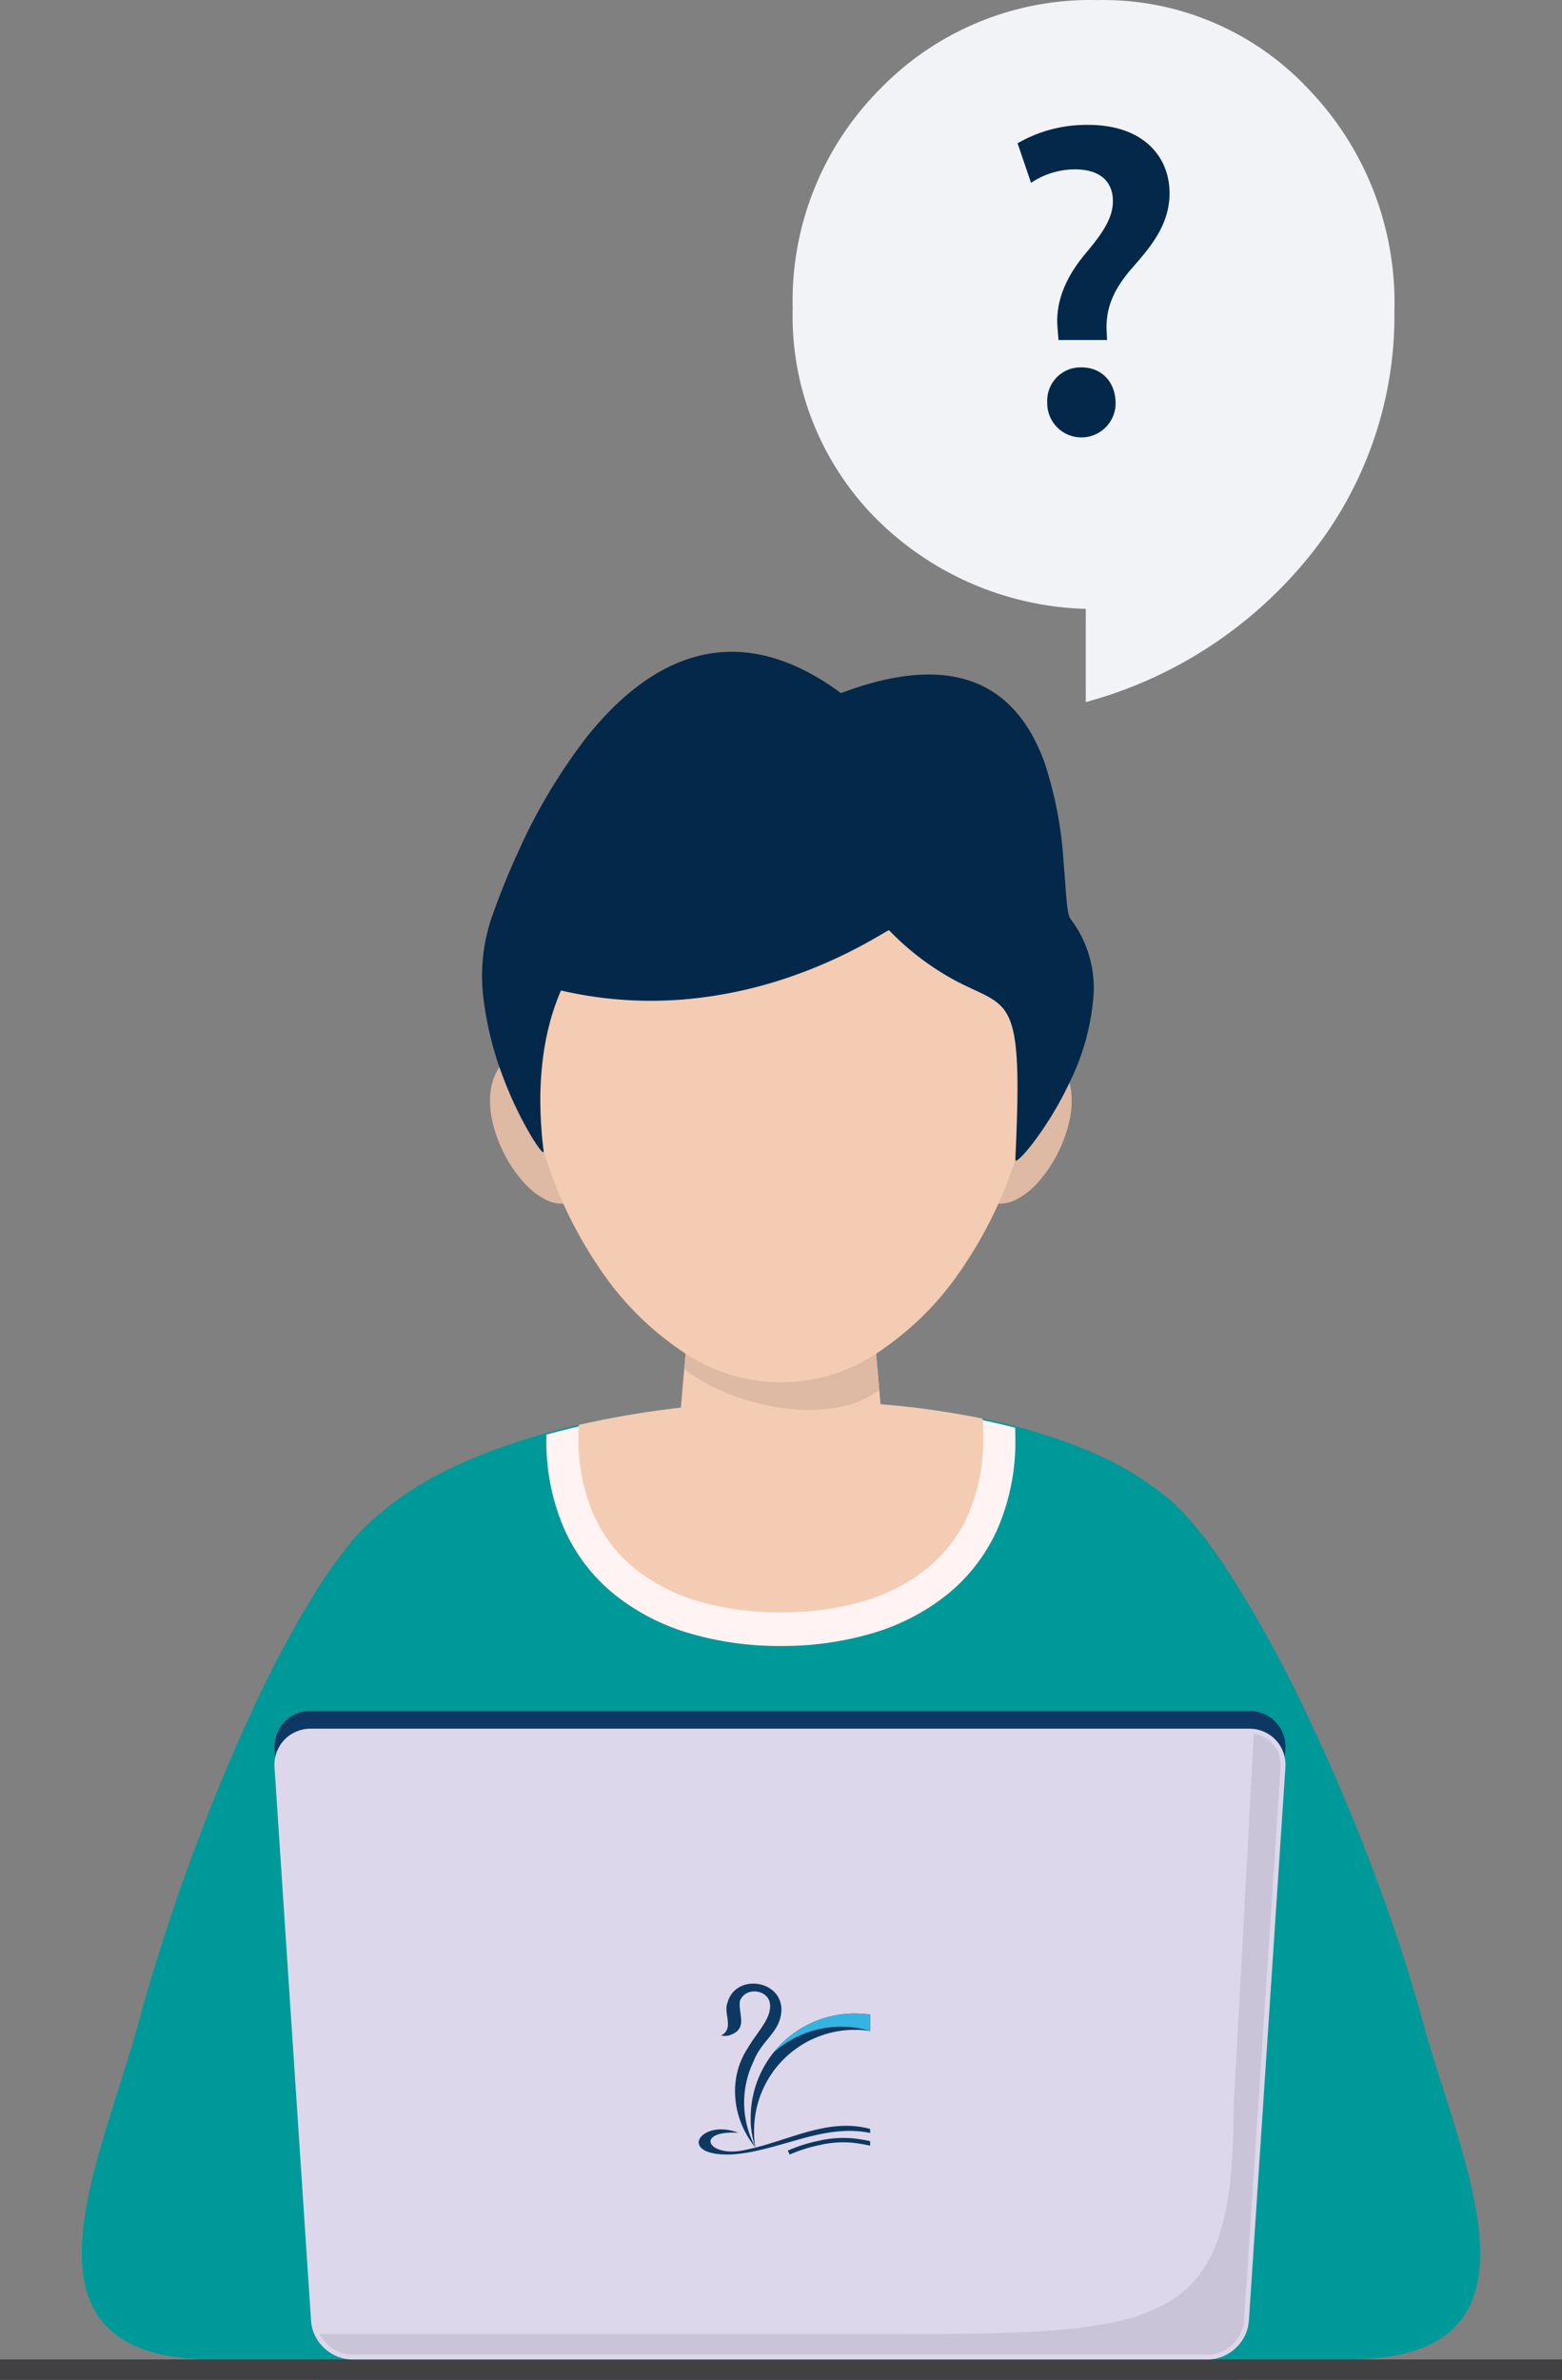 <?xml version="1.0" encoding="UTF-8"?>
<svg xmlns="http://www.w3.org/2000/svg" xmlns:xlink="http://www.w3.org/1999/xlink" id="Group_990" data-name="Group 990" width="264" height="402" viewBox="0 0 264 402">
  <rect x="0" y="0" width="264" height="402" fill="#808080" stroke="none"/>
  <defs>
    <clipPath id="clip-path">
      <rect id="Rectangle_416" data-name="Rectangle 416" width="264" height="402" fill="none"></rect>
    </clipPath>
  </defs>
  <g id="Group_989" data-name="Group 989" clip-path="url(#clip-path)">
    <path id="Path_877" data-name="Path 877" d="M245.936,393.445c-3.391,3.467-9.105,5.53-18.13,5.53h-9.09l-4.543,0h-4.545q-.111,1.054-.224,2.1c-.049.452-.1.9-.146,1.354H53.805c-.056-.449-.108-.9-.162-1.352-.084-.692-.166-1.389-.25-2.093H36.158c-.321,0-.638,0-.95-.008-8.45-.141-13.868-2.176-17.138-5.522-3.388-3.467-4.461-8.343-4.207-13.97s1.834-12,3.757-18.476,4.2-13.04,5.827-19.048c2.257-8.321,5.089-17.208,8.278-26.02s6.737-17.544,10.431-25.562a184.872,184.872,0,0,1,11.3-21.271,78.6,78.6,0,0,1,5.575-7.822,33.021,33.021,0,0,1,5.313-5.309v0c6.679-5.779,16.515-10.3,27.959-13.468q2.7-.749,5.511-1.4c.5-.116,1.011-.23,1.519-.339.229-.053.461-.1.7-.152.446-.1.9-.191,1.347-.278.309-.067.619-.127.931-.188q3.56-.7,7.235-1.244.467-.07.935-.136l1.19-.166c.793-.1,1.593-.207,2.394-.3.333-.042.671-.081,1.011-.119.063-.009.127-.017.19-.022q1.782-.2,3.584-.367c.017,0,.031,0,.045,0,.808-.071,1.618-.141,2.433-.2q.677-.054,1.358-.1c.362-.024.724-.049,1.083-.071.408-.028.818-.053,1.224-.075.756-.041,1.511-.08,2.267-.113h0q.414-.021.826-.033c.211-.012.418-.02.627-.025q1.261-.046,2.524-.072c.414-.008.825-.017,1.237-.022.429-.009.86-.011,1.289-.014s.858-.006,1.286-.006c.481,0,.959,0,1.44.006l.69.008c.539.006,1.078.014,1.618.028q.844.016,1.69.044.778.021,1.558.055.825.033,1.651.075c.256.011.511.025.767.041.072,0,.147.006.218.011h0c.46.025.922.053,1.382.083.543.036,1.088.072,1.629.114l.045,0c.362.028.72.056,1.082.086.222.017.44.036.658.055l.735.064c.215.019.428.038.644.061q1.181.111,2.354.24l.732.083c.342.039.683.08,1.022.121s.68.083,1.017.128q1.61.207,3.191.446c.468.072.931.144,1.393.221.153.022.308.047.459.075q.508.082,1.019.174c1.293.224,2.576.466,3.838.728a1.745,1.745,0,0,1,.18.039q.87.178,1.732.369a93.277,93.277,0,0,1,16.153,5.059,53.29,53.29,0,0,1,12.735,7.428v0c3.421,2.6,7.3,7.378,11.345,13.611a208.7,208.7,0,0,1,12.3,22.324c4.056,8.4,7.969,17.522,11.435,26.621s6.473,18.179,8.73,26.5c1.63,6.007,3.91,12.574,5.844,19.048s3.531,12.847,3.791,18.471-.807,10.5-4.2,13.967" transform="translate(0 -0.427)" fill="#099"></path>
    <rect id="Rectangle_415" data-name="Rectangle 415" width="264" height="3.453" transform="translate(0 398.547)" fill="#414042"></rect>
    <path id="Path_878" data-name="Path 878" d="M180.712,189.781a14.993,14.993,0,0,0,.345-4.952,9.476,9.476,0,0,0-1.233-3.811,8.3,8.3,0,0,0-2.5-2.646,10.048,10.048,0,0,0-3.464-1.46,7.083,7.083,0,0,0-3.844.241,10.21,10.21,0,0,0-3.587,2.194,15.05,15.05,0,0,0-2.936,3.788,19.248,19.248,0,0,0-2.322,10.362,15,15,0,0,0,1.039,4.676,10.174,10.174,0,0,0,2.309,3.511,7.081,7.081,0,0,0,3.376,1.853,5.854,5.854,0,0,0,3.932-.633,13.11,13.11,0,0,0,3.78-3.058,22.389,22.389,0,0,0,3.129-4.652,23.235,23.235,0,0,0,1.978-5.411" transform="translate(0 -0.319)" fill="#deb9a3"></path>
    <path id="Path_879" data-name="Path 879" d="M83.236,189.781a14.993,14.993,0,0,1-.345-4.952,9.507,9.507,0,0,1,1.233-3.811,8.3,8.3,0,0,1,2.5-2.646,10.057,10.057,0,0,1,3.464-1.46,7.083,7.083,0,0,1,3.844.241,10.21,10.21,0,0,1,3.587,2.194,15.024,15.024,0,0,1,2.935,3.788,19.237,19.237,0,0,1,2.323,10.362,15,15,0,0,1-1.039,4.676,10.174,10.174,0,0,1-2.309,3.511,7.073,7.073,0,0,1-3.375,1.853,5.853,5.853,0,0,1-3.932-.633,13.126,13.126,0,0,1-3.781-3.058,22.469,22.469,0,0,1-3.129-4.652,23.235,23.235,0,0,1-1.978-5.411" transform="translate(0 -0.319)" fill="#deb9a3"></path>
    <path id="Path_880" data-name="Path 880" d="M208.495,389.525a22.59,22.59,0,0,1-.282,2.54,7.3,7.3,0,0,1-.661,2.079,3.414,3.414,0,0,1-1.293,1.405,4.215,4.215,0,0,1-2.18.516H59.571a4.213,4.213,0,0,1-2.18-.516,3.423,3.423,0,0,1-1.294-1.405,7.33,7.33,0,0,1-.66-2.079,22.594,22.594,0,0,1-.282-2.54l-2.189-23.369-2.189-23.368L48.588,319.42,46.4,296.052a6.26,6.26,0,0,1,.35-2.54,6.03,6.03,0,0,1,3.269-3.485,6.28,6.28,0,0,1,2.516-.516H211.115a6.28,6.28,0,0,1,2.516.516,6.028,6.028,0,0,1,3.27,3.485,6.278,6.278,0,0,1,.35,2.54l-2.189,23.368-2.189,23.369-2.189,23.368Z" transform="translate(0 -0.522)" fill="#0f3764"></path>
    <path id="Path_881" data-name="Path 881" d="M211.078,392.542a6.741,6.741,0,0,1-.686,2.539,7.268,7.268,0,0,1-3.73,3.486,6.777,6.777,0,0,1-2.584.516H59.571a6.777,6.777,0,0,1-2.584-.516,7.268,7.268,0,0,1-3.73-3.486,6.741,6.741,0,0,1-.686-2.539l-1.543-23.369-1.543-23.368-1.543-23.369L46.4,299.069a6.241,6.241,0,0,1,.35-2.54,6.022,6.022,0,0,1,3.269-3.485,6.28,6.28,0,0,1,2.516-.516H211.115a6.28,6.28,0,0,1,2.516.516,6.022,6.022,0,0,1,3.269,3.485,6.258,6.258,0,0,1,.351,2.54l-1.543,23.368-1.544,23.369-1.543,23.368Z" transform="translate(0 -0.527)" fill="#ddd7eb"></path>
    <path id="Path_882" data-name="Path 882" d="M133.462,364.592l-.313-.671a26.216,26.216,0,0,1,5.316-1.677,18.29,18.29,0,0,1,5.926-.366l.162.023a24.355,24.355,0,0,1,2.514.427v.768c-.8-.2-1.861-.357-2.616-.463l-.164-.023a17.542,17.542,0,0,0-5.675.359,25.863,25.863,0,0,0-5.15,1.623" transform="translate(0 -0.652)" fill="#0d3862"></path>
    <path id="Path_883" data-name="Path 883" d="M147.071,340.919v2.755a17.22,17.22,0,0,0-2.584-.194,17.018,17.018,0,0,0-17.034,17,11.951,11.951,0,0,0,.246,2.893,14.243,14.243,0,0,1-.818-5.074,17.591,17.591,0,0,1,17.606-17.574,17.217,17.217,0,0,1,2.584.191" transform="translate(0 -0.614)" fill="#0d3862"></path>
    <path id="Path_884" data-name="Path 884" d="M147.071,340.919v2.755a17.062,17.062,0,0,0-16.374,3.707l.193-.243a11.986,11.986,0,0,1,2.14-2.181l.292-.246a17.568,17.568,0,0,1,11.165-3.984,17.217,17.217,0,0,1,2.584.191" transform="translate(0 -0.614)" fill="#34b4e1"></path>
    <path id="Path_885" data-name="Path 885" d="M132.073,340.058c-.1,3.82-3.266,5.026-4.687,8.693a15.98,15.98,0,0,0,.314,14.616c-3.991-4.831-4.681-11.73-1.32-16.8,1.5-2.583,3.633-4.62,3.769-6.83l0,0c.308-3.065-4.155-3.762-5.095-1.114-.3,2.147,1.342,4.512-1.431,5.653a2.9,2.9,0,0,1-1.748.158c2.306-1.19.313-3.738,1.1-5.6,1.366-4.857,9.051-3.859,9.1,1.223" transform="translate(0 -0.605)" fill="#0d3862"></path>
    <path id="Path_886" data-name="Path 886" d="M147.068,360.937c-8.073-1.68-15.6,3.216-23.554,3.642-9.3.272-5.125-6.168,1.275-3.675-7.606-.461-5.172,4.474,1.474,2.836,6.914-1.417,13.57-5.434,20.8-3.486Z" transform="translate(0 -0.649)" fill="#0d3862"></path>
    <path id="Path_887" data-name="Path 887" d="M131.974,278.455a53.514,53.514,0,0,0,15.413-2.134,36.871,36.871,0,0,0,12.6-6.475,29.84,29.84,0,0,0,8.5-10.926,36.929,36.929,0,0,0,3.12-15.488c0-.152,0-.3,0-.457s0-.306-.008-.46-.007-.307-.012-.462-.01-.308-.016-.463a130.759,130.759,0,0,0-19.037-3.366,169.113,169.113,0,0,0-20.46-.873,175.671,175.671,0,0,0-20.517,1.538,145.6,145.6,0,0,0-19.209,3.869l0,.17,0,.17c0,.056,0,.112,0,.168s0,.112,0,.168a36.929,36.929,0,0,0,3.12,15.488,29.841,29.841,0,0,0,8.5,10.926,36.871,36.871,0,0,0,12.6,6.475,53.514,53.514,0,0,0,15.413,2.134" transform="translate(0 -0.428)" fill="#fff3f3"></path>
    <path id="Path_888" data-name="Path 888" d="M131.974,272.781a49.332,49.332,0,0,0,13.316-1.7,31.527,31.527,0,0,0,10.874-5.306,24.545,24.545,0,0,0,7.332-9.2,31.663,31.663,0,0,0,2.688-13.4q0-.4-.007-.788t-.023-.784q-.015-.391-.037-.779c-.015-.26-.031-.518-.051-.776a141.592,141.592,0,0,0-16.584-2.376,171.226,171.226,0,0,0-17.463-.581c-5.874.1-11.755.491-17.5,1.165a155,155,0,0,0-16.7,2.859c-.009.171-.016.341-.023.512s-.011.342-.016.514-.008.342-.01.515,0,.344,0,.517a31.663,31.663,0,0,0,2.688,13.4,24.544,24.544,0,0,0,7.332,9.2,31.527,31.527,0,0,0,10.874,5.306,49.332,49.332,0,0,0,13.316,1.7" transform="translate(0 -0.427)" fill="#f3ccb3"></path>
    <path id="Path_889" data-name="Path 889" d="M151.071,263.2H112.877l.964-10.989.964-10.988.964-10.989.964-10.988h30.482l.964,10.988.964,10.989.964,10.988Z" transform="translate(0 -0.395)" fill="#f3ccb3"></path>
    <path id="Path_890" data-name="Path 890" d="M115.644,231.667a32.637,32.637,0,0,0,7.889,4.31,38.738,38.738,0,0,0,9.067,2.3,29.649,29.649,0,0,0,8.833-.122,16.466,16.466,0,0,0,7.185-2.96l-.351-3.989-.35-3.988-.351-3.989-.351-3.989H116.734l-.273,3.106-.272,3.105-.273,3.105Z" transform="translate(0 -0.395)" fill="#deb9a3"></path>
    <path id="Path_891" data-name="Path 891" d="M175.121,174.971a45.7,45.7,0,0,0-3.391-18.021,34.9,34.9,0,0,0-9.246-12.793,39.345,39.345,0,0,0-13.715-7.629,57.041,57.041,0,0,0-33.589,0,39.345,39.345,0,0,0-13.715,7.629,34.915,34.915,0,0,0-9.247,12.793,45.721,45.721,0,0,0-3.39,18.021,68.695,68.695,0,0,0,3.39,20.8,72.023,72.023,0,0,0,9.247,18.911,50.876,50.876,0,0,0,13.715,13.747,29.216,29.216,0,0,0,33.589,0,50.876,50.876,0,0,0,13.715-13.747,71.989,71.989,0,0,0,9.246-18.911,68.665,68.665,0,0,0,3.391-20.8" transform="translate(0 -0.242)" fill="#f3ccb3"></path>
    <path id="Path_892" data-name="Path 892" d="M180.926,155.4c-.659-.835-.744-4.643-1.169-9.632a66.634,66.634,0,0,0-3.205-16.725c-2.016-5.563-5.284-10.518-10.716-13.075s-13.028-2.717-23.7,1.313c-9.243-6.832-17.47-8.116-24.633-6.136s-13.263,7.223-18.252,13.446a95.356,95.356,0,0,0-11.587,19.32c-2.72,5.9-4.282,10.488-4.64,11.489a30.733,30.733,0,0,0-1.243,13.946,55.741,55.741,0,0,0,3.413,13.228,62.974,62.974,0,0,0,4.543,9.455c1.311,2.183,2.222,3.229,2.147,2.628a69.956,69.956,0,0,1-.556-7.924,56.872,56.872,0,0,1,.358-7.17,46.636,46.636,0,0,1,1.189-6.41,38.91,38.91,0,0,1,1.937-5.646,67.275,67.275,0,0,0,21.773,1.419A74.475,74.475,0,0,0,134.1,165.01a81.921,81.921,0,0,0,11.742-5.207c2.78-1.5,4.343-2.547,4.432-2.461a45.5,45.5,0,0,0,11.454,8.632c3.014,1.57,5.265,2.308,6.877,3.637s2.586,3.252,3.044,7.192.4,9.9-.046,19.3c-.028.606,1.329-.636,3.183-3.088a58.468,58.468,0,0,0,6.166-10.355,39.5,39.5,0,0,0,3.822-13.809,19.184,19.184,0,0,0-3.853-13.45" transform="translate(0 -0.199)" fill="#032849"></path>
    <path id="Path_893" data-name="Path 893" d="M59.571,398.258a5.853,5.853,0,0,1-1.693-.253,6.252,6.252,0,0,1-1.549-.71,6.532,6.532,0,0,1-1.312-1.1,6.347,6.347,0,0,1-.981-1.413h90.11l2.667,0,2.628,0H151.2c5.71,0,10.9-.016,15.6-.116s8.914-.284,12.683-.622a68.2,68.2,0,0,0,10.01-1.54,29.113,29.113,0,0,0,7.576-2.874,18.45,18.45,0,0,0,5.294-4.436,21.465,21.465,0,0,0,3.533-6.568,43.8,43.8,0,0,0,1.975-9.276,110.088,110.088,0,0,0,.615-12.558l.855-15.846.855-15.847.855-15.847.855-15.847a5.39,5.39,0,0,1,.881.2,5.1,5.1,0,0,1,.823.337,5.164,5.164,0,0,1,.753.471,5.243,5.243,0,0,1,.667.6,5.177,5.177,0,0,1,1.115,1.835,5.346,5.346,0,0,1,.252,1.054,5.62,5.62,0,0,1,.036,1.111l-1.544,23.369-1.543,23.368-1.543,23.369-1.543,23.368a5.979,5.979,0,0,1-.6,2.243,6.4,6.4,0,0,1-3.287,3.071,6,6,0,0,1-2.282.454H59.571Z" transform="translate(0 -0.529)" fill="#cac4d8"></path>
    <path id="Path_894" data-name="Path 894" d="M183.511,118.594V102.849a52.188,52.188,0,0,1-35.726-15.533,48.587,48.587,0,0,1-13.81-35.223A50.709,50.709,0,0,1,148.77,15.009,49.511,49.511,0,0,1,185.467.014a47.509,47.509,0,0,1,35.741,15.095,51.977,51.977,0,0,1,14.468,37.414,64.61,64.61,0,0,1-14.133,41.131,73.112,73.112,0,0,1-38.032,24.94" transform="translate(0 0)" fill="#f1f3f6"></path>
    <path id="Path_895" data-name="Path 895" d="M178.9,57.47l-.153-1.971c-.38-3.945.989-8.117,4.561-12.441,2.887-3.414,4.787-6.069,4.787-9.028,0-3.185-1.976-5.309-6.231-5.385a13.41,13.41,0,0,0-7.6,2.275l-2.28-6.675a23.192,23.192,0,0,1,11.932-3.11c9.422,0,13.755,5.462,13.755,11.531,0,5.461-3.344,9.254-6.612,12.972-2.964,3.489-4.18,6.6-4.028,10.241l.076,1.592ZM177,68.015a5.623,5.623,0,0,1,5.776-5.916c3.419,0,5.7,2.428,5.775,5.916a5.777,5.777,0,1,1-11.551,0" transform="translate(0 -0.038)" fill="#032849"></path>
  </g>
</svg>
